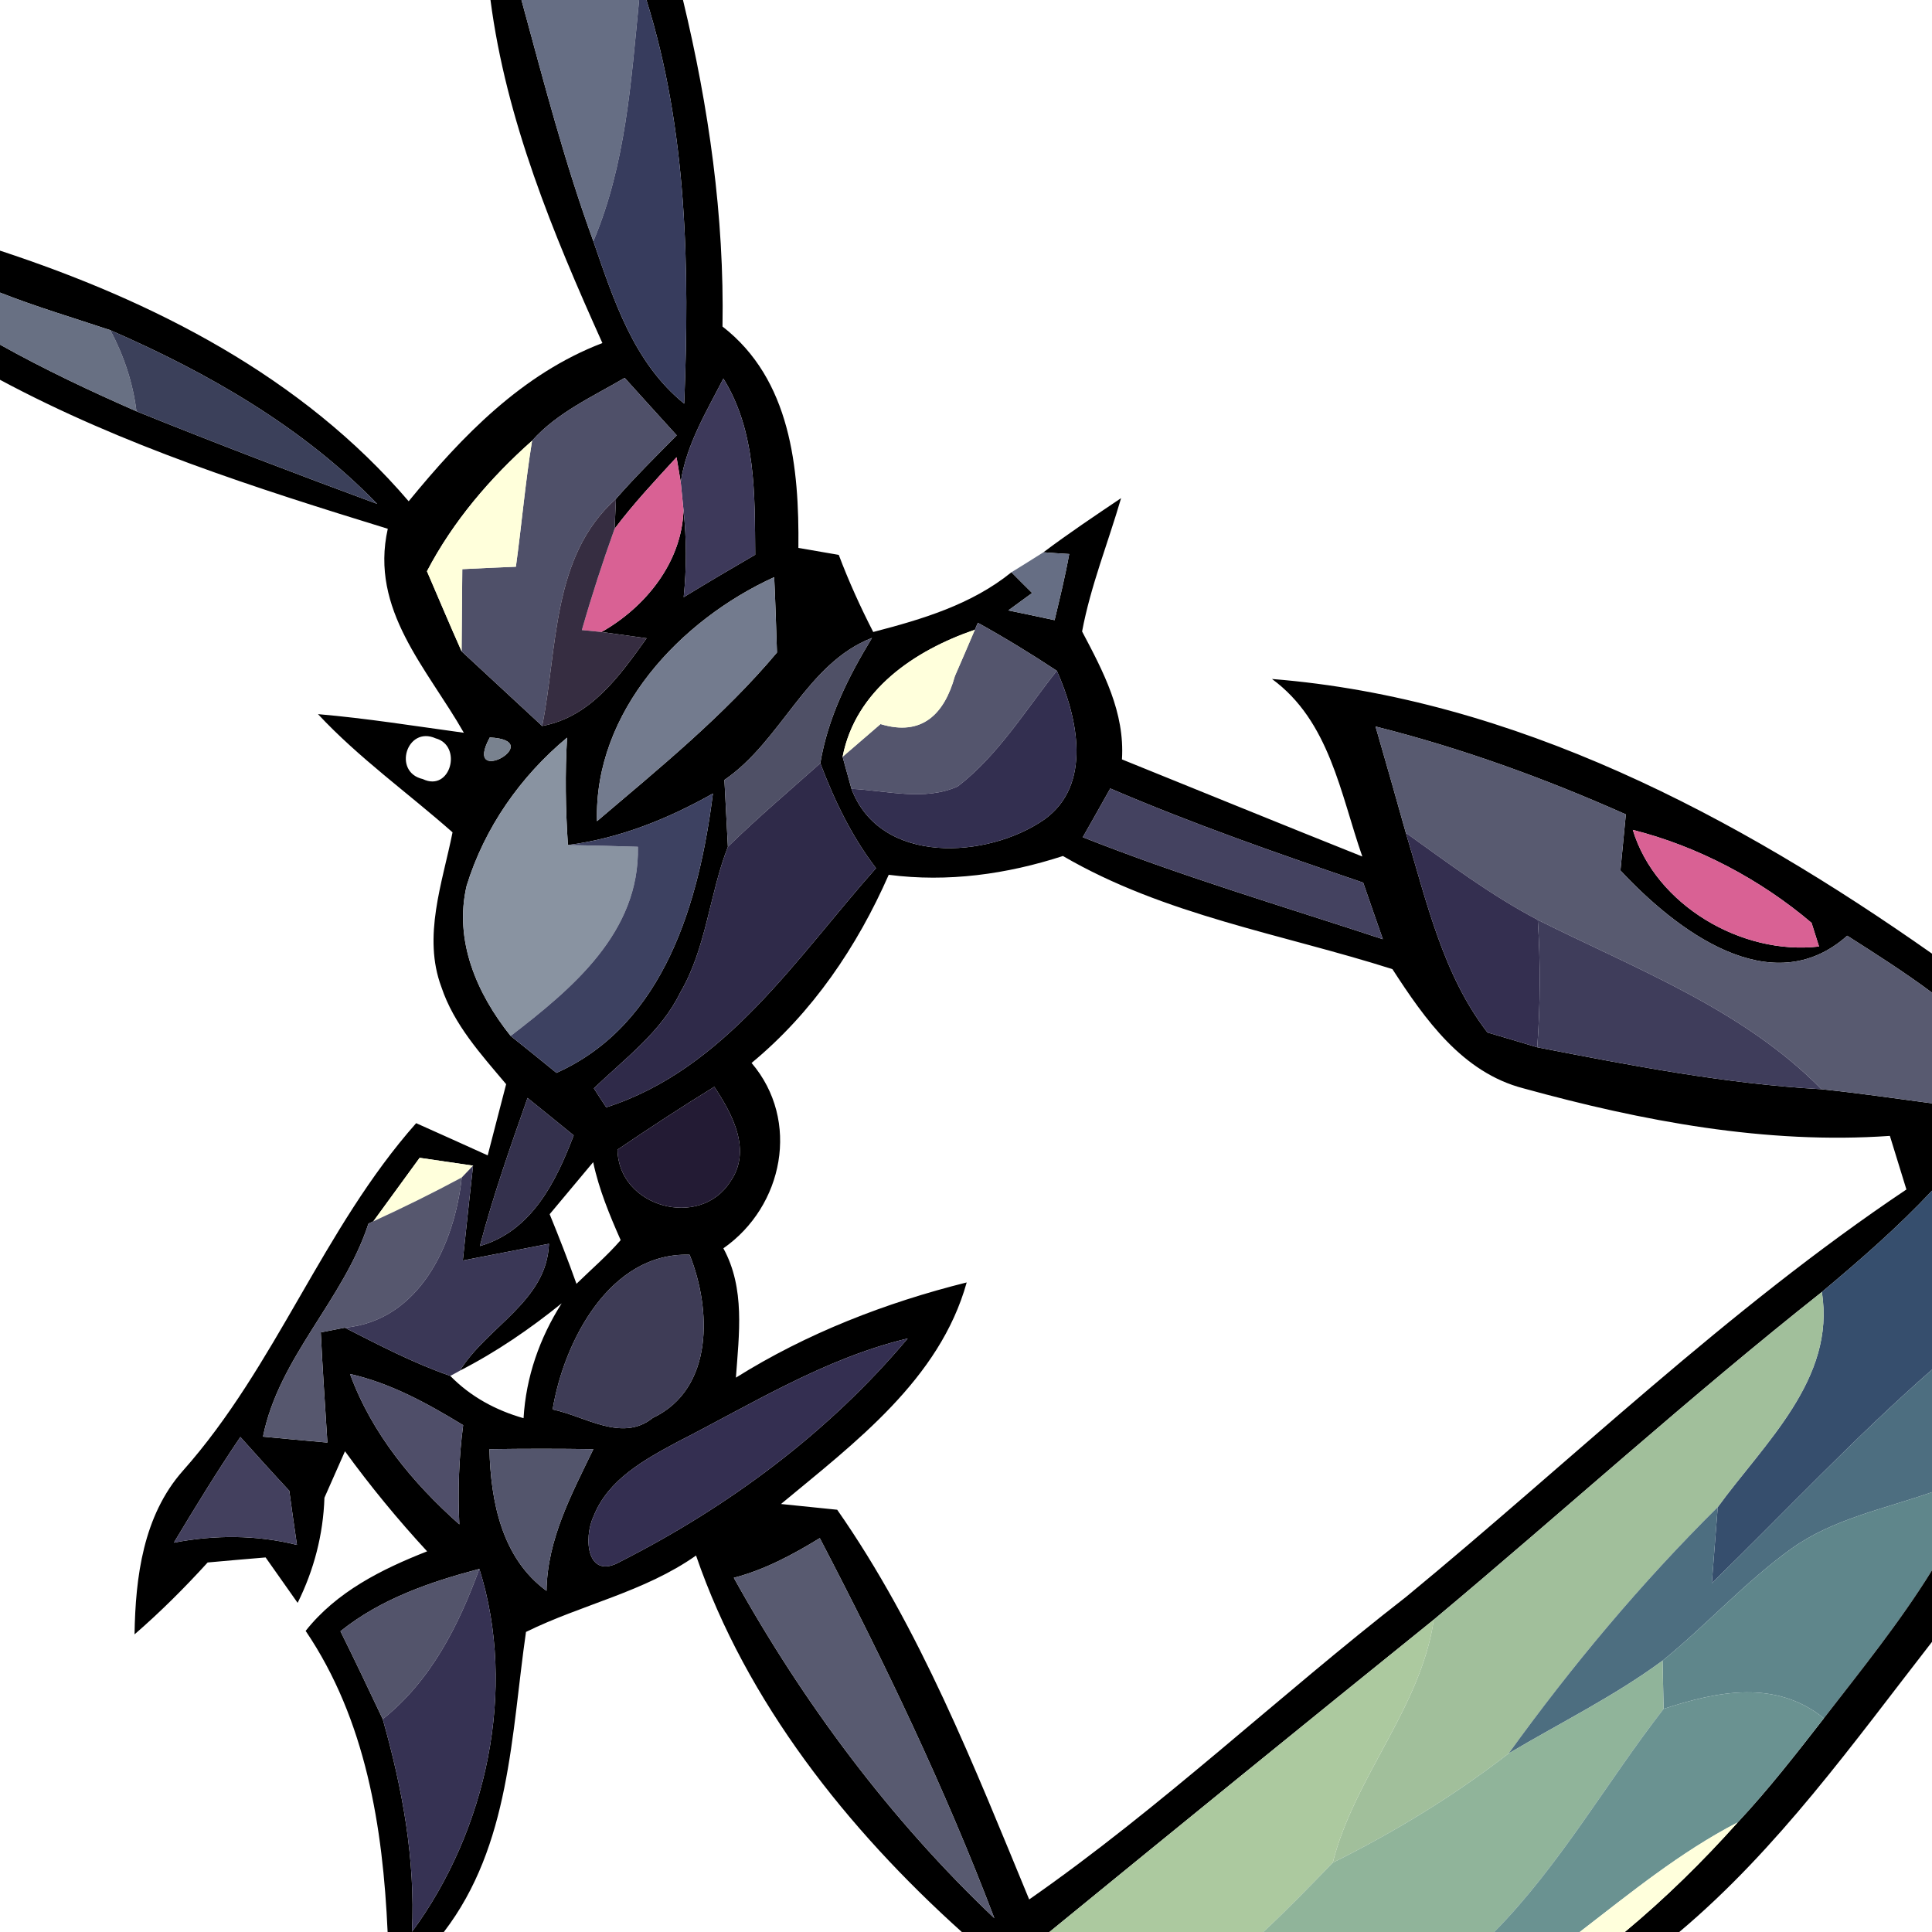 <?xml version="1.0" encoding="UTF-8" ?>
<!DOCTYPE svg PUBLIC "-//W3C//DTD SVG 1.1//EN" "http://www.w3.org/Graphics/SVG/1.1/DTD/svg11.dtd">
<svg width="111pt" height="111pt" viewBox="0 0 111 111" version="1.1" xmlns="http://www.w3.org/2000/svg">
<path fill="#000000" opacity="1.00" d=" M 28.18 0.00 L 29.96 0.00 C 31.23 4.65 32.43 9.32 34.09 13.86 C 35.26 17.24 36.41 20.85 39.31 23.19 C 39.62 15.42 39.49 7.50 37.14 0.00 L 39.24 0.00 C 40.72 6.14 41.62 12.44 41.51 18.76 C 45.43 21.80 45.92 26.88 45.87 31.48 C 46.45 31.58 47.61 31.78 48.19 31.88 C 48.76 33.39 49.43 34.87 50.17 36.31 C 52.98 35.58 55.81 34.74 58.11 32.88 C 58.40 33.18 59.00 33.77 59.30 34.07 L 57.93 35.07 C 58.81 35.25 59.70 35.44 60.59 35.63 C 60.89 34.37 61.20 33.11 61.43 31.83 C 61.06 31.81 60.32 31.76 59.95 31.73 C 61.40 30.64 62.91 29.63 64.41 28.62 C 63.67 31.17 62.66 33.66 62.17 36.28 C 63.39 38.59 64.63 40.92 64.46 43.63 C 69.06 45.49 73.66 47.37 78.27 49.21 C 77.01 45.60 76.39 41.43 73.08 39.01 C 87.01 40.12 99.77 46.89 111.00 54.79 L 111.00 57.03 C 109.43 55.86 107.78 54.81 106.13 53.76 C 101.75 57.66 96.26 53.40 93.10 50.01 C 93.18 49.21 93.33 47.60 93.41 46.79 C 88.76 44.72 83.97 42.98 79.03 41.74 C 79.62 43.78 80.20 45.81 80.77 47.85 C 81.96 51.78 82.90 56.01 85.46 59.32 C 86.17 59.53 87.60 59.95 88.32 60.17 C 93.72 61.22 99.14 62.27 104.65 62.58 C 106.77 62.80 108.88 63.11 111.00 63.39 L 111.00 68.41 C 109.04 70.50 106.87 72.39 104.67 74.23 C 97.04 80.27 89.84 86.81 82.38 93.05 C 74.99 99.01 67.63 105.00 60.29 111.00 L 55.26 111.00 C 48.70 105.10 42.88 97.79 39.99 89.37 C 37.03 91.46 33.43 92.18 30.22 93.76 C 29.37 99.65 29.32 106.02 25.50 111.00 L 22.27 111.00 C 22.00 104.97 21.02 98.81 17.56 93.70 C 19.34 91.45 21.92 90.16 24.54 89.13 C 22.86 87.31 21.28 85.39 19.82 83.38 C 19.53 84.05 18.93 85.38 18.64 86.05 C 18.57 88.16 18.04 90.20 17.10 92.09 C 16.64 91.44 15.72 90.13 15.26 89.48 C 14.43 89.55 12.77 89.69 11.93 89.77 C 10.61 91.22 9.22 92.61 7.73 93.90 C 7.78 90.61 8.23 87.08 10.50 84.51 C 15.87 78.47 18.55 70.58 23.91 64.53 C 25.28 65.14 26.65 65.76 28.02 66.38 C 28.37 65.01 28.73 63.65 29.08 62.29 C 27.64 60.58 26.08 58.87 25.36 56.71 C 24.27 53.80 25.42 50.72 26.00 47.82 C 23.43 45.55 20.62 43.55 18.27 41.03 C 21.08 41.27 23.86 41.72 26.65 42.10 C 24.55 38.41 21.23 35.04 22.28 30.38 C 14.68 28.04 7.03 25.59 0.00 21.82 L 0.00 19.80 C 2.54 21.22 5.17 22.46 7.84 23.63 C 12.42 25.48 17.04 27.24 21.67 28.95 C 17.39 24.53 11.94 21.41 6.34 18.97 C 4.22 18.26 2.08 17.63 0.00 16.81 L 0.00 14.40 C 8.82 17.30 17.35 21.63 23.48 28.80 C 26.54 25.06 30.00 21.47 34.61 19.71 C 31.77 13.40 29.08 6.91 28.18 0.00 M 30.57 25.32 C 28.16 27.46 26.03 29.95 24.53 32.82 C 25.19 34.35 25.84 35.90 26.52 37.42 C 28.06 38.85 29.61 40.28 31.15 41.71 C 33.96 41.18 35.60 38.83 37.15 36.67 C 36.50 36.58 35.21 36.40 34.56 36.31 C 37.09 34.88 39.17 32.31 39.27 29.31 C 39.45 30.97 39.45 32.64 39.28 34.31 C 40.64 33.48 42.01 32.67 43.39 31.87 C 43.36 28.43 43.45 24.79 41.56 21.75 C 40.59 23.65 39.43 25.54 39.11 27.70 L 38.87 26.27 C 37.64 27.61 36.40 28.93 35.31 30.38 L 35.39 28.66 C 36.50 27.39 37.70 26.21 38.88 25.01 C 37.88 23.91 36.88 22.81 35.89 21.71 C 34.05 22.79 32.01 23.70 30.57 25.32 M 34.30 47.18 C 37.90 44.12 41.59 41.12 44.64 37.49 C 44.59 36.05 44.55 34.60 44.48 33.16 C 39.08 35.62 34.12 40.89 34.30 47.18 M 56.18 35.78 L 56.01 36.18 C 52.55 37.37 49.16 39.63 48.41 43.48 C 48.54 43.94 48.79 44.86 48.92 45.32 C 50.57 49.72 56.72 49.35 59.99 47.09 C 62.78 45.10 61.91 41.21 60.72 38.54 C 59.24 37.56 57.73 36.64 56.18 35.78 M 41.62 44.81 C 41.67 45.77 41.77 47.69 41.82 48.65 C 40.75 51.39 40.59 54.45 39.08 57.03 C 37.98 59.30 35.89 60.82 34.12 62.53 C 34.29 62.80 34.65 63.35 34.83 63.62 C 41.68 61.43 45.77 55.01 50.33 49.88 C 48.93 48.05 47.94 45.99 47.13 43.85 C 47.56 41.24 48.74 38.88 50.10 36.65 C 46.33 38.11 44.91 42.56 41.62 44.81 M 28.14 42.37 C 26.53 45.33 31.52 42.54 28.14 42.37 M 24.29 44.76 C 25.89 45.53 26.59 42.84 25.03 42.42 C 23.37 41.68 22.54 44.36 24.29 44.76 M 26.81 50.89 C 26.07 54.04 27.40 57.10 29.34 59.52 C 30.22 60.22 31.10 60.93 31.97 61.64 C 38.19 58.86 40.18 51.77 40.96 45.59 C 38.37 47.05 35.60 48.17 32.63 48.55 C 32.49 46.49 32.46 44.43 32.58 42.38 C 29.90 44.61 27.84 47.55 26.81 50.89 M 62.21 48.10 C 67.86 50.34 73.68 52.06 79.45 53.96 C 79.07 52.87 78.69 51.79 78.32 50.71 C 73.42 49.04 68.54 47.34 63.79 45.30 C 63.40 46.00 62.61 47.40 62.21 48.10 M 93.81 47.68 C 95.12 52.01 100.09 54.90 104.51 54.38 L 104.08 53.02 C 101.16 50.54 97.55 48.62 93.81 47.68 M 51.06 50.26 C 49.25 54.38 46.68 58.18 43.18 61.07 C 46.00 64.38 45.01 69.31 41.56 71.72 C 42.82 74.02 42.46 76.65 42.28 79.15 C 46.35 76.60 50.89 74.84 55.54 73.68 C 53.99 79.25 49.11 82.89 44.87 86.41 C 45.68 86.49 47.30 86.66 48.10 86.74 C 52.87 93.57 55.96 101.46 59.13 109.13 C 66.74 103.83 73.47 97.43 80.78 91.75 C 90.32 83.89 99.23 75.24 109.53 68.34 C 109.29 67.57 108.82 66.03 108.58 65.26 C 101.48 65.76 94.35 64.41 87.53 62.53 C 84.01 61.62 81.86 58.55 80.00 55.68 C 73.65 53.66 66.90 52.58 61.07 49.18 C 57.84 50.23 54.45 50.70 51.06 50.26 M 30.31 63.08 C 29.32 65.89 28.33 68.70 27.57 71.59 C 30.55 70.73 31.95 67.89 32.96 65.23 C 32.08 64.51 31.20 63.80 30.31 63.08 M 35.48 66.05 C 35.52 69.35 40.20 70.64 41.95 67.90 C 43.22 66.11 42.08 64.01 41.04 62.44 C 39.15 63.60 37.31 64.81 35.48 66.05 M 24.11 66.52 C 23.23 67.74 22.33 68.95 21.45 70.17 L 21.17 70.30 C 19.74 74.69 16.03 77.96 15.11 82.54 C 16.34 82.66 17.57 82.77 18.81 82.88 C 18.68 80.77 18.53 78.66 18.43 76.55 L 19.81 76.28 C 21.79 77.29 23.77 78.32 25.87 79.05 C 27.03 80.24 28.49 81.03 30.08 81.48 C 30.22 79.11 31.00 76.88 32.27 74.88 C 30.45 76.35 28.51 77.68 26.42 78.75 C 28.00 76.20 31.42 74.76 31.54 71.46 C 29.89 71.78 28.24 72.10 26.59 72.42 C 26.78 70.60 26.98 68.78 27.18 66.97 C 26.16 66.82 25.13 66.67 24.11 66.52 M 31.58 69.76 C 32.12 71.08 32.64 72.41 33.12 73.76 C 33.97 72.93 34.88 72.15 35.66 71.25 C 35.02 69.80 34.41 68.33 34.08 66.77 C 33.24 67.77 32.41 68.77 31.58 69.76 M 31.75 80.98 C 33.62 81.36 35.74 82.89 37.51 81.46 C 41.03 79.79 40.87 75.20 39.62 72.09 C 35.05 71.94 32.40 77.05 31.75 80.98 M 38.91 82.85 C 37.03 83.86 34.94 85.00 34.11 87.10 C 33.50 88.38 33.72 90.83 35.66 89.71 C 41.90 86.54 47.63 82.28 52.15 76.90 C 47.39 78.04 43.22 80.65 38.91 82.85 M 20.11 78.94 C 21.36 82.36 23.70 85.19 26.39 87.58 C 26.30 85.68 26.36 83.77 26.61 81.88 C 24.57 80.64 22.46 79.47 20.11 78.94 M 9.99 88.63 C 12.34 88.18 14.74 88.18 17.06 88.76 C 16.91 87.73 16.76 86.69 16.62 85.65 C 15.67 84.63 14.74 83.60 13.81 82.56 C 12.47 84.54 11.22 86.58 9.99 88.63 M 28.12 83.26 C 28.19 86.25 28.83 89.53 31.40 91.40 C 31.44 88.44 32.84 85.85 34.09 83.26 C 32.10 83.23 30.11 83.23 28.12 83.26 M 42.16 90.65 C 46.16 97.85 51.15 104.54 57.13 110.21 C 54.29 102.73 50.80 95.47 47.10 88.37 C 45.55 89.32 43.93 90.19 42.16 90.65 M 19.56 93.72 C 20.39 95.39 21.19 97.08 21.99 98.77 C 23.12 102.75 23.87 106.83 23.67 110.99 C 27.95 105.18 29.73 97.07 27.54 90.14 C 24.70 90.89 21.88 91.86 19.56 93.72 Z" />
<path fill="#666e84" opacity="1.00" d=" M 29.96 0.00 L 36.72 0.00 C 36.26 4.68 35.95 9.47 34.09 13.86 C 32.43 9.32 31.23 4.65 29.96 0.00 Z" />
<path fill="#373c5d" opacity="1.00" d=" M 36.72 0.00 L 37.14 0.00 C 39.49 7.50 39.62 15.42 39.31 23.19 C 36.41 20.85 35.26 17.24 34.09 13.86 C 35.95 9.47 36.26 4.68 36.72 0.00 Z" />
<path fill="#687083" opacity="1.00" d=" M 0.00 16.81 C 2.08 17.63 4.22 18.26 6.34 18.97 C 7.11 20.42 7.64 21.99 7.84 23.63 C 5.17 22.46 2.54 21.22 0.00 19.80 L 0.00 16.81 Z" />
<path fill="#3b405a" opacity="1.00" d=" M 6.34 18.97 C 11.94 21.41 17.39 24.53 21.67 28.95 C 17.04 27.24 12.42 25.48 7.84 23.63 C 7.64 21.99 7.11 20.42 6.34 18.97 Z" />
<path fill="#4f5069" opacity="1.00" d=" M 30.57 25.32 C 32.01 23.70 34.05 22.79 35.89 21.71 C 36.88 22.81 37.88 23.91 38.88 25.01 C 37.70 26.21 36.50 27.39 35.39 28.66 C 31.68 31.97 32.05 37.23 31.15 41.71 C 29.61 40.28 28.06 38.85 26.52 37.42 C 26.53 35.85 26.55 34.27 26.56 32.70 C 27.33 32.66 28.87 32.59 29.64 32.56 C 29.97 30.15 30.18 27.72 30.57 25.32 Z" />
<path fill="#3d395a" opacity="1.00" d=" M 41.56 21.75 C 43.45 24.79 43.36 28.43 43.39 31.87 C 42.01 32.67 40.64 33.48 39.28 34.31 C 39.45 32.64 39.45 30.97 39.27 29.31 C 39.23 28.91 39.15 28.10 39.11 27.70 C 39.43 25.54 40.59 23.65 41.56 21.75 Z" />
<path fill="#ffffdb" opacity="1.00" d=" M 24.53 32.82 C 26.03 29.95 28.16 27.46 30.57 25.32 C 30.18 27.72 29.97 30.15 29.64 32.56 C 28.87 32.59 27.33 32.66 26.56 32.70 C 26.55 34.27 26.53 35.85 26.52 37.42 C 25.84 35.90 25.19 34.35 24.53 32.82 Z" />
<path fill="#d96194" opacity="1.00" d=" M 38.87 26.27 L 39.11 27.70 C 39.15 28.10 39.23 28.91 39.27 29.31 C 39.17 32.31 37.09 34.88 34.56 36.31 L 33.43 36.20 C 33.99 34.24 34.62 32.30 35.31 30.38 C 36.40 28.93 37.64 27.61 38.87 26.27 Z" />
<path fill="#362d41" opacity="1.00" d=" M 31.15 41.71 C 32.05 37.23 31.68 31.97 35.39 28.66 L 35.31 30.38 C 34.62 32.30 33.99 34.24 33.43 36.20 L 34.56 36.31 C 35.21 36.40 36.50 36.58 37.15 36.67 C 35.60 38.83 33.96 41.18 31.15 41.71 Z" />
<path fill="#666e84" opacity="1.00" d=" M 58.11 32.88 C 58.57 32.60 59.49 32.02 59.95 31.73 C 60.32 31.76 61.06 31.81 61.43 31.83 C 61.20 33.11 60.89 34.37 60.59 35.63 C 59.70 35.44 58.81 35.25 57.93 35.07 L 59.30 34.07 C 59.00 33.77 58.40 33.18 58.11 32.88 Z" />
<path fill="#737b8e" opacity="1.00" d=" M 34.30 47.18 C 34.12 40.89 39.08 35.62 44.48 33.16 C 44.55 34.60 44.59 36.05 44.64 37.49 C 41.59 41.12 37.90 44.12 34.30 47.18 Z" />
<path fill="#54556d" opacity="1.00" d=" M 56.18 35.78 C 57.73 36.64 59.24 37.56 60.72 38.54 C 58.91 40.81 57.36 43.38 55.03 45.18 C 53.13 46.04 50.93 45.42 48.92 45.32 C 48.79 44.86 48.54 43.94 48.41 43.48 C 48.96 43.01 50.04 42.07 50.59 41.60 C 52.98 42.33 54.26 41.01 54.86 38.85 C 55.25 37.96 55.63 37.07 56.01 36.18 L 56.18 35.78 Z" />
<path fill="#4f5066" opacity="1.00" d=" M 41.62 44.81 C 44.91 42.56 46.33 38.11 50.10 36.65 C 48.74 38.88 47.56 41.24 47.13 43.85 C 45.35 45.44 43.53 46.98 41.82 48.65 C 41.77 47.69 41.67 45.77 41.62 44.81 Z" />
<path fill="#ffffdc" opacity="1.00" d=" M 48.41 43.48 C 49.16 39.63 52.55 37.37 56.01 36.18 C 55.63 37.07 55.25 37.96 54.86 38.85 C 54.26 41.01 52.98 42.33 50.59 41.60 C 50.04 42.07 48.96 43.01 48.41 43.48 Z" />
<path fill="#332f50" opacity="1.00" d=" M 60.72 38.54 C 61.91 41.21 62.78 45.10 59.99 47.09 C 56.72 49.35 50.57 49.72 48.92 45.32 C 50.93 45.42 53.13 46.04 55.03 45.18 C 57.36 43.38 58.91 40.81 60.72 38.54 Z" />
<path fill="#79828f" opacity="1.00" d=" M 28.14 42.37 C 31.52 42.54 26.53 45.33 28.14 42.37 Z" />
<path fill="#585a70" opacity="1.00" d=" M 79.03 41.74 C 83.97 42.98 88.76 44.72 93.41 46.79 C 93.33 47.60 93.18 49.21 93.10 50.01 C 96.26 53.40 101.75 57.66 106.13 53.76 C 107.78 54.81 109.43 55.86 111.00 57.03 L 111.00 63.39 C 108.88 63.11 106.77 62.80 104.65 62.58 C 100.14 57.99 94.00 55.68 88.35 52.85 C 85.66 51.44 83.23 49.61 80.77 47.85 C 80.20 45.81 79.62 43.78 79.03 41.74 Z" />
<path fill="#8993a1" opacity="1.00" d=" M 26.81 50.89 C 27.84 47.55 29.90 44.61 32.58 42.38 C 32.46 44.43 32.49 46.49 32.63 48.55 C 33.97 48.57 35.31 48.61 36.65 48.65 C 36.76 53.58 32.87 56.80 29.34 59.52 C 27.40 57.10 26.07 54.04 26.81 50.89 Z" />
<path fill="#2f2a49" opacity="1.00" d=" M 41.82 48.65 C 43.53 46.98 45.35 45.44 47.13 43.85 C 47.94 45.99 48.93 48.05 50.33 49.88 C 45.77 55.01 41.68 61.43 34.83 63.62 C 34.65 63.35 34.29 62.80 34.12 62.53 C 35.89 60.82 37.98 59.30 39.08 57.03 C 40.59 54.45 40.75 51.39 41.82 48.65 Z" />
<path fill="#3d4161" opacity="1.00" d=" M 32.63 48.55 C 35.60 48.17 38.37 47.05 40.96 45.59 C 40.18 51.77 38.19 58.86 31.97 61.64 C 31.10 60.93 30.22 60.22 29.34 59.52 C 32.87 56.80 36.76 53.58 36.65 48.65 C 35.31 48.61 33.97 48.57 32.63 48.55 Z" />
<path fill="#444260" opacity="1.00" d=" M 62.21 48.10 C 62.61 47.40 63.40 46.00 63.79 45.30 C 68.54 47.34 73.42 49.04 78.32 50.71 C 78.69 51.79 79.07 52.87 79.45 53.96 C 73.68 52.06 67.86 50.34 62.21 48.10 Z" />
<path fill="#342f50" opacity="1.00" d=" M 80.77 47.85 C 83.23 49.61 85.66 51.44 88.35 52.85 C 88.51 55.29 88.50 57.73 88.32 60.17 C 87.60 59.95 86.17 59.53 85.46 59.32 C 82.90 56.01 81.96 51.78 80.77 47.85 Z" />
<path fill="#d96194" opacity="1.00" d=" M 93.81 47.68 C 97.55 48.62 101.16 50.54 104.08 53.02 L 104.51 54.38 C 100.09 54.90 95.12 52.01 93.81 47.68 Z" />
<path fill="#3f3d5b" opacity="1.00" d=" M 88.35 52.85 C 94.00 55.68 100.14 57.99 104.65 62.58 C 99.14 62.27 93.72 61.22 88.32 60.17 C 88.50 57.73 88.51 55.29 88.35 52.85 Z" />
<path fill="#34314d" opacity="1.00" d=" M 30.31 63.08 C 31.20 63.80 32.08 64.51 32.96 65.23 C 31.95 67.89 30.55 70.73 27.57 71.59 C 28.33 68.70 29.32 65.89 30.31 63.08 Z" />
<path fill="#231b34" opacity="1.00" d=" M 35.48 66.05 C 37.31 64.81 39.15 63.60 41.04 62.44 C 42.08 64.01 43.22 66.11 41.95 67.90 C 40.20 70.64 35.52 69.35 35.48 66.05 Z" />
<path fill="#ffffdc" opacity="1.00" d=" M 24.11 66.52 C 25.13 66.67 26.16 66.82 27.18 66.97 L 26.53 67.65 C 24.86 68.55 23.17 69.38 21.45 70.17 C 22.33 68.95 23.23 67.74 24.11 66.52 Z" />
<path fill="#56576e" opacity="1.00" d=" M 21.45 70.17 C 23.17 69.38 24.86 68.55 26.53 67.65 C 26.12 71.45 24.13 75.87 19.81 76.28 L 18.43 76.55 C 18.53 78.66 18.68 80.77 18.81 82.88 C 17.57 82.77 16.34 82.66 15.11 82.54 C 16.03 77.96 19.74 74.69 21.17 70.30 L 21.45 70.17 Z" />
<path fill="#3a3756" opacity="1.00" d=" M 26.53 67.65 L 27.18 66.97 C 26.98 68.78 26.78 70.60 26.59 72.42 C 28.24 72.10 29.89 71.78 31.54 71.46 C 31.42 74.76 28.00 76.20 26.42 78.75 C 26.28 78.83 26.01 78.98 25.87 79.05 C 23.77 78.32 21.79 77.29 19.81 76.28 C 24.13 75.87 26.12 71.45 26.53 67.65 Z" />
<path fill="#364e6d" opacity="1.00" d=" M 104.67 74.23 C 106.87 72.39 109.04 70.50 111.00 68.41 L 111.00 78.69 C 106.58 82.56 102.56 86.86 98.35 90.96 C 98.46 89.50 98.58 88.04 98.69 86.59 C 101.36 82.92 105.48 79.22 104.67 74.23 Z" />
<path fill="#3e3c56" opacity="1.00" d=" M 31.75 80.98 C 32.40 77.05 35.05 71.94 39.62 72.09 C 40.87 75.20 41.03 79.79 37.51 81.46 C 35.74 82.89 33.62 81.36 31.75 80.98 Z" />
<path fill="#a1bf9b" opacity="1.00" d=" M 82.38 93.05 C 89.84 86.81 97.04 80.27 104.67 74.23 C 105.48 79.22 101.36 82.92 98.69 86.59 C 94.28 90.96 90.31 95.71 86.68 100.74 C 83.53 103.18 80.13 105.25 76.57 107.02 C 77.83 102.06 81.63 98.13 82.38 93.05 Z" />
<path fill="#342f51" opacity="1.00" d=" M 38.91 82.85 C 43.22 80.65 47.39 78.04 52.15 76.90 C 47.63 82.28 41.90 86.54 35.66 89.71 C 33.72 90.83 33.50 88.38 34.11 87.10 C 34.94 85.00 37.03 83.86 38.91 82.85 Z" />
<path fill="#4f4e69" opacity="1.00" d=" M 20.11 78.94 C 22.46 79.47 24.57 80.64 26.61 81.88 C 26.36 83.77 26.30 85.68 26.39 87.58 C 23.70 85.19 21.36 82.36 20.11 78.94 Z" />
<path fill="#4d6e80" opacity="1.00" d=" M 98.35 90.96 C 102.56 86.86 106.58 82.56 111.00 78.69 L 111.00 85.73 C 108.27 86.69 105.32 87.26 102.93 88.97 C 100.26 90.89 98.06 93.35 95.52 95.41 C 92.74 97.46 89.64 98.98 86.68 100.74 C 90.31 95.71 94.28 90.96 98.69 86.59 C 98.58 88.04 98.46 89.50 98.35 90.96 Z" />
<path fill="#43405e" opacity="1.00" d=" M 9.99 88.63 C 11.22 86.58 12.47 84.54 13.81 82.56 C 14.74 83.60 15.67 84.63 16.62 85.65 C 16.76 86.69 16.91 87.73 17.06 88.76 C 14.74 88.18 12.34 88.18 9.99 88.63 Z" />
<path fill="#53556c" opacity="1.00" d=" M 28.12 83.26 C 30.11 83.23 32.10 83.23 34.09 83.26 C 32.84 85.85 31.44 88.44 31.40 91.40 C 28.83 89.53 28.19 86.25 28.12 83.26 Z" />
<path fill="#5f868b" opacity="1.00" d=" M 102.93 88.97 C 105.32 87.26 108.27 86.69 111.00 85.73 L 111.00 90.22 C 109.15 93.21 106.94 95.94 104.79 98.72 C 102.01 96.48 98.67 97.17 95.58 98.18 C 95.56 97.49 95.54 96.11 95.52 95.41 C 98.06 93.35 100.26 90.89 102.93 88.97 Z" />
<path fill="#585a70" opacity="1.00" d=" M 42.16 90.65 C 43.93 90.19 45.55 89.32 47.10 88.37 C 50.80 95.47 54.29 102.73 57.13 110.21 C 51.15 104.54 46.16 97.85 42.16 90.65 Z" />
<path fill="#53546b" opacity="1.00" d=" M 19.56 93.72 C 21.88 91.86 24.70 90.89 27.54 90.14 C 26.35 93.40 24.76 96.56 21.99 98.77 C 21.19 97.08 20.39 95.39 19.56 93.72 Z" />
<path fill="#363253" opacity="1.00" d=" M 27.54 90.14 C 29.73 97.07 27.95 105.18 23.67 110.99 C 23.87 106.83 23.12 102.75 21.99 98.77 C 24.76 96.56 26.35 93.40 27.54 90.14 Z" />
<path fill="#000000" opacity="1.00" d=" M 104.79 98.72 C 106.94 95.94 109.15 93.21 111.00 90.22 L 111.00 94.33 C 106.48 100.14 102.15 106.23 96.48 111.00 L 93.35 111.00 C 95.67 109.07 97.83 106.95 99.84 104.70 C 101.61 102.81 103.20 100.76 104.79 98.72 Z" />
<path fill="#acc99f" opacity="1.00" d=" M 60.29 111.00 C 67.63 105.00 74.99 99.01 82.38 93.05 C 81.63 98.13 77.83 102.06 76.57 107.02 C 75.26 108.37 73.96 109.72 72.58 111.00 L 60.29 111.00 Z" />
<path fill="#90b49a" opacity="1.00" d=" M 86.68 100.74 C 89.64 98.98 92.74 97.46 95.52 95.41 C 95.54 96.11 95.56 97.49 95.58 98.18 C 92.29 102.42 89.63 107.16 85.85 111.00 L 72.58 111.00 C 73.96 109.72 75.26 108.37 76.57 107.02 C 80.13 105.25 83.53 103.18 86.68 100.74 Z" />
<path fill="#6a9291" opacity="1.00" d=" M 95.58 98.18 C 98.67 97.17 102.01 96.48 104.79 98.72 C 103.20 100.76 101.61 102.81 99.84 104.70 C 96.55 106.40 93.68 108.75 90.76 111.00 L 85.85 111.00 C 89.63 107.16 92.29 102.42 95.58 98.18 Z" />
<path fill="#ffffdc" opacity="1.00" d=" M 90.76 111.00 C 93.68 108.75 96.55 106.40 99.84 104.70 C 97.83 106.95 95.67 109.07 93.35 111.00 L 90.76 111.00 Z" />
</svg>
